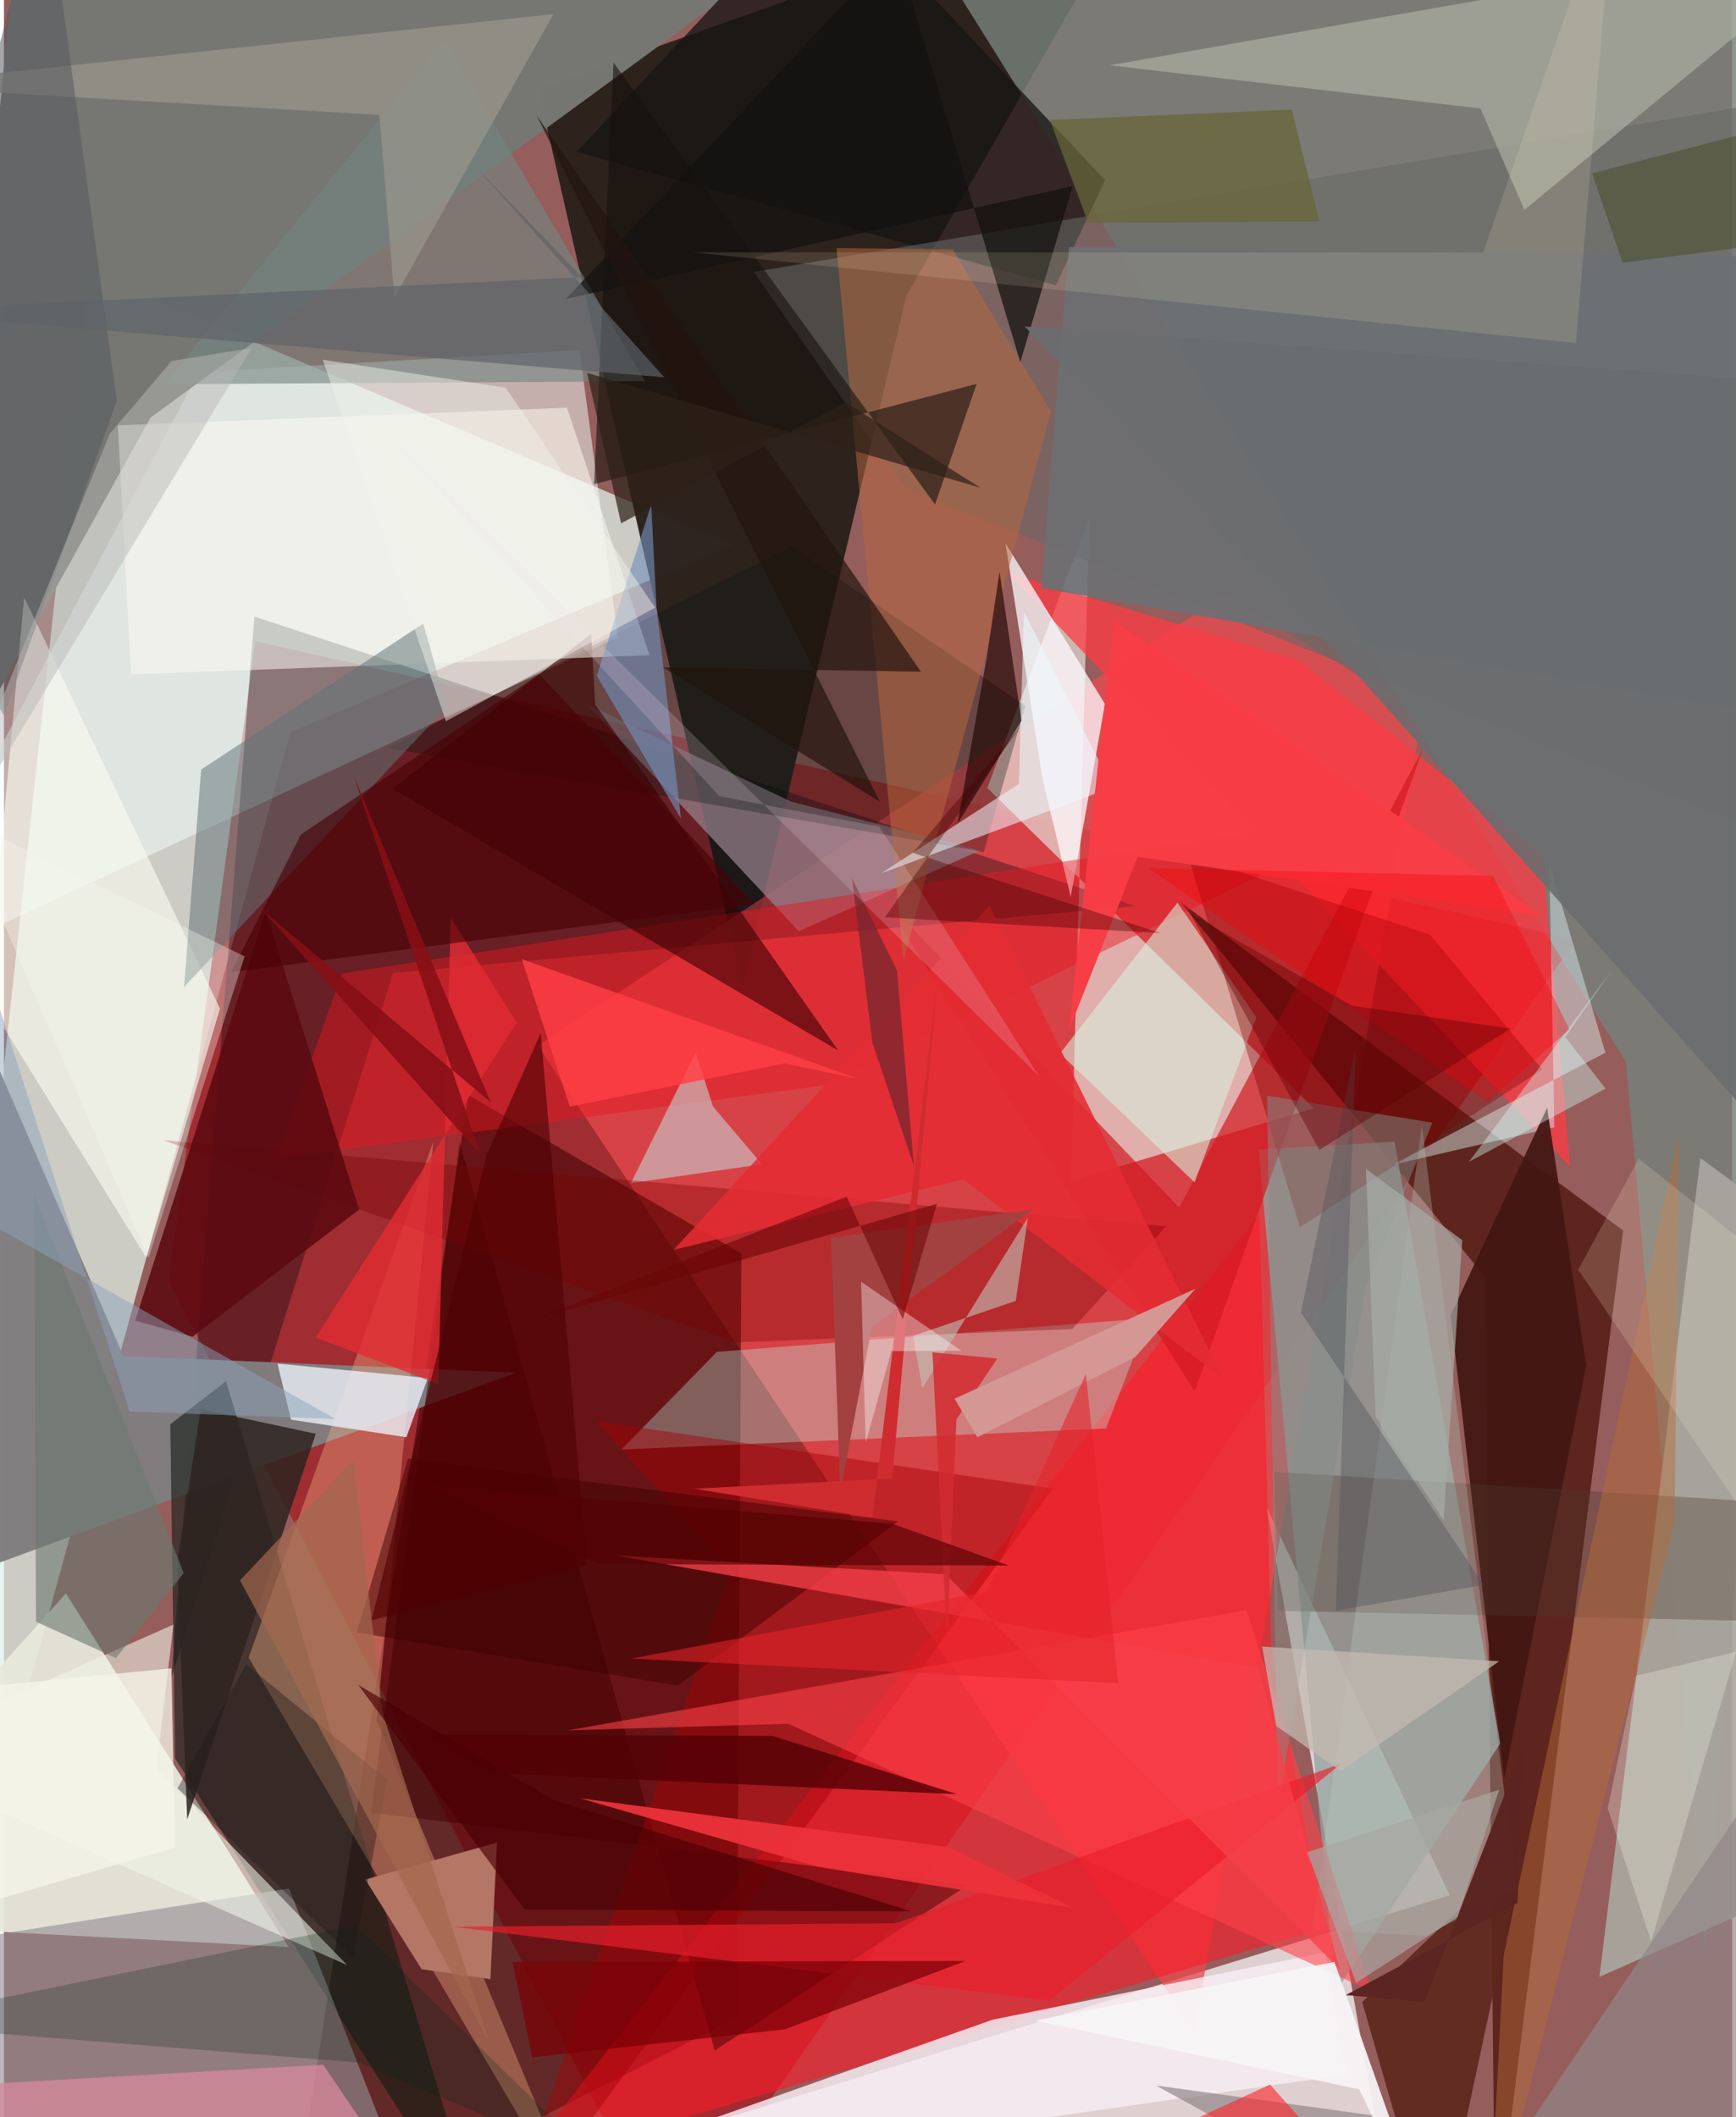 <svg xmlns="http://www.w3.org/2000/svg" width="228" height="278" viewBox="0 0 836 1024"><path fill="#955d5b" d="M0 0h836v1024H0z"/><path fill="#dff2eb" fill-opacity=".733" d="M138.506 354.2l213.82-90.573L41.78 131.614-62 1086z"/><path fill="#a9010a" fill-opacity=".514" d="M321.794 1085.95l438.645-631.46-638.827-144.337-41.941 309.079z"/><path fill="#2b211c" fill-opacity=".976" d="M357.18 476.832l79.369-333.739L553.94-62 258.5 43.048z"/><path fill="#e4d9db" fill-opacity=".914" d="M610.814 728.961L674.206 1086l-412.637-34.519L699.44 916.649z"/><path fill="#e6e8dc" fill-opacity=".941" d="M-4.52 809.027l34.497-38.36 107.78 171.041-164.64-8.667z"/><path fill="#e94a4f" fill-opacity=".753" d="M686.14 345.23l-95.828-57.649-332.099 218.145 317.734 477.05z"/><path fill="#3d0000" fill-opacity=".561" d="M354.557 975.928l2.192-369.644-132.02-76.637L137.862 1086z"/><path fill="#e3dfd8" fill-opacity=".69" d="M525.112 250.177l-49.39 130.941 157.93 154.885-117.5 35.256z"/><path fill="#75807a" fill-opacity=".827" d="M424.91-62l359.7 575.46 38.667 430.108L898 1.944z"/><path fill="#491208" fill-opacity=".737" d="M783.313 595.165L721.393 1086l-5.02-468.48-147.268-181.284z"/><path fill="#f2fffc" fill-opacity=".506" d="M-62 475.41l359.001-167.27-18.54-138.772L94.31 179.984z"/><path fill="#000611" fill-opacity=".349" d="M121.142 298.233l426.217 140.018-359.089 32.354L80.918 811.782z"/><path fill="#767773" fill-opacity=".996" d="M5.2-20.584L432.036-62 70.94 201.95-35.782 394.252z"/><path fill="#ff1926" fill-opacity=".58" d="M247.587 1048.644L638.545 932.54l-25.453-136.663-5.71-208.483z"/><path fill="#807d7f" fill-opacity=".973" d="M57.779 655.833l189.7 8.112L-62 777.8V379.625z"/><path fill="#93a29e" fill-opacity=".761" d="M644.192 963.528l79.665-120.22-51.121-291.132-65.778 3.832z"/><path fill="#111a14" fill-opacity=".596" d="M80.456 688.857l2.329 161.57L232.666 1086 107.452 668.029z"/><path fill="#a9a69e" fill-opacity=".925" d="M820.673 560.072L898 616.856v283.669l-126.166 55.591z"/><path fill="#97828e" fill-opacity=".714" d="M380.802 387.717l91.398 23.637-87.731 39.045-102.46-109.804z"/><path fill="#fe3a43" fill-opacity=".745" d="M744.286 412.7l13.411 151.644-271.735-287.18 140.054 42.162z"/><path fill="#151613" fill-opacity=".761" d="M508.849 138.002L276.99 73.5 397.972-55.849l134.73 142.946z"/><path fill="#fbb48a" fill-opacity=".365" d="M118.351 801.741L285.835 1086 180.3 832.093l27.397-279.826z"/><path fill="#bbfdee" fill-opacity=".325" d="M533.139 690.91l-234.424 10.176 46.209-47.228 208.833-16.296z"/><path fill="#fdfafd" fill-opacity=".753" d="M502.429 376.534l-17.907-113.72 48.125 77.667-16.587 93.395z"/><path fill="#d0181f" fill-opacity=".682" d="M576.065 672.944l-151.91-239.947 144.392 151.051 117.87-221.745z"/><path fill="#ebeff9" fill-opacity=".792" d="M138.88 686.639l55.809 8.505 10.356-28.66-72.728-6.957z"/><path fill="#fafaf0" fill-opacity=".635" d="M68.86 608.297L-8.195 483.952l17.972-195.08 94.723 198.95z"/><path fill="#071815" fill-opacity=".318" d="M473.982 412.113l-288.37-50.415 195.531-97.376 112.94 77.096z"/><path fill="#400000" fill-opacity=".486" d="M220.446 552.524L177.6 876.782l288.942 34.8-122.705 80.18z"/><path fill="#676965" fill-opacity=".565" d="M362.728 131.51l72.992 104.428L898 421.609 883.172 44.587z"/><path fill="#b0b2a5" fill-opacity=".655" d="M534.941 31.575L898-32.338 735.526 101.515 714.318 52.46z"/><path fill="#f6edf3" fill-opacity=".839" d="M639.33 944.256l-161.156 32.626-242.673 85.783 413.612-59.159z"/><path fill="#e7171f" fill-opacity=".451" d="M163.584 470.833l509.468-78.947-275.757 133.068-265.623 35.317z"/><path fill="#928f93" fill-opacity=".624" d="M-46.379 1078.966l18.117-139.438 166.202-26.156 53.054 135.374z"/><path fill="#3a0000" fill-opacity=".6" d="M188 381.49l96.066-74.918 2.012 34.22 117.52 167.319z"/><path fill="#e2f7f9" fill-opacity=".439" d="M671.628 563.413l78.433-18.192-2.458-127.727 27.124 91.66z"/><path fill="#fdfbf0" fill-opacity=".518" d="M55.094 205.716l6.363 120.474 250.86-9.266-39.917-119.72z"/><path fill="#daf0dd" fill-opacity=".58" d="M510.882 509.538l56.807-72.93 38.174 55.399-29.877 79.883z"/><path fill="#5e271d" fill-opacity=".898" d="M704.944 1036.778l30.604-143.37-78.469 74.94 32.727 113.834z"/><path fill="#c7cbcb" fill-opacity=".616" d="M343.054 535.231l-8.375-26.076-31.382 63.07 63.394-9.113z"/><path fill="#f1f5e9" fill-opacity=".58" d="M81.994 785.742L-62 849.612l228 100.815-92.23-95.18z"/><path fill="#421713" fill-opacity=".937" d="M765.45 660.38l-39.642 199.706-25.92-223.991 46.652-100.318z"/><path fill="#a50005" fill-opacity=".451" d="M286.36 687.34l65.335 72.195L239.653 1086l267.75-366.017z"/><path fill="#7b0000" fill-opacity=".345" d="M562.254 593.103L76.997 551.484l276.999 97.784 162.784-6.465z"/><path fill="#b47665" d="M202.04 952.427l-27.225-43.374 63.715-17.851-3.21 66.05z"/><path fill="#748680" fill-opacity=".624" d="M310.082 184.321L213.045 19.055 77.787 185.787l155.506-.87z"/><path fill="#617577" fill-opacity=".525" d="M202.859 301.605L95.402 372.196l-8.265 105.14 127.078-135.391z"/><path fill="maroon" fill-opacity=".361" d="M689.81 452.006l-117.106-38.548 54.215 180.13 117.224-76.348z"/><path fill="#4c382d" fill-opacity=".341" d="M614.477 711.851l237.208 14.648 37.83 58.392-273.221-5.79z"/><path fill="#bacac2" fill-opacity=".302" d="M685.98 544.352l-53.075 388.87 54.366 3.128 44.302-22.692z"/><path fill="#b7683f" fill-opacity=".514" d="M402.782 119.986l32.404 344.462 71.31-265.482-47.537-78.376z"/><path fill="#2e2320" fill-opacity=".855" d="M150.85 693.474L88.646 879.972l-4.794-124.529 11.303-73.882z"/><path fill="#16110c" fill-opacity=".58" d="M294.89 30.29l-9.388 203.895 185.063-48.518-20.126 58.358z"/><path fill="#ff414a" fill-opacity=".573" d="M379.376 833.704L661.832 963.22l-60.73-184.463-328.305 58.155z"/><path fill="#5b0a0f" fill-opacity=".871" d="M171.81 585.02l-45.178-144.335-63.13 198.077 27.729 7.759z"/><path fill="#e32c33" fill-opacity=".788" d="M210.132 669.417l-59.343-22.51 97.198-152.325-31.868-50.716z"/><path fill="#7390bb" fill-opacity=".627" d="M286.819 326.896l26.314-82.863 2.6 50.445 11.812 101.588z"/><path fill="#918588" fill-opacity=".69" d="M698.302 1086l-140.993-77.318L898 1055.705V789.587z"/><path fill="#3e0000" fill-opacity=".486" d="M325.996 815.315l-155.37-25.763 24.83-84.102 237.173 30.376z"/><path fill="#848b88" fill-opacity=".498" d="M691.026 543.007l-32.482 80.38-42.474 251.832-4.973-345.266z"/><path fill="#d68999" fill-opacity=".769" d="M213.77 1086L9.647 1051.181l-23.506-42.933 168.29-9.617z"/><path fill="#edf9ff" fill-opacity=".541" d="M424.35 422.42l111.843-41.603-42.728-85.023-2.49 83.394z"/><path fill="#e91e2c" fill-opacity=".667" d="M647.02 852.945l-141.224 114.68-288.387-35.73 214.256-1.711z"/><path fill="#f74149" fill-opacity=".765" d="M295.655 752.312l159.802 9.144 190.732 190.98-39.3-145.729z"/><path fill="#e42c33" fill-opacity=".875" d="M590.063 667.182L476.764 437.95 323.996 604.501l140.065-34.106z"/><path fill="#f73d45" fill-opacity=".992" d="M548.5 414.392l-33.362 83.983 21.794-198.415 207.714 143.176z"/><path fill="#676538" fill-opacity=".745" d="M524.503 107.808L505.98 58.031l117.037-5.004 13.307 54.02z"/><path fill="#969489" fill-opacity=".773" d="M-60.446 41.505L265.847 6.83l-76.982 137.218-7.225-88.462z"/><path fill="#1b0200" fill-opacity=".62" d="M461.324 398.303l30.934-49.734-10.62-71.95-6.234 41.485z"/><path fill="#ed323a" fill-opacity=".933" d="M517.237 922.813l-60.598-29.55-178.085-23.52 115.584 33.218z"/><path fill="#141210" fill-opacity=".737" d="M431.492-24.917l60.19 200.07 25.339-85.14-245.162 54.552z"/><path fill="#c5beb7" fill-opacity=".604" d="M439.776 646.13l49.716-16.946 5.857-40.293-51.04 82.536z"/><path fill="#23140e" fill-opacity=".682" d="M443.596 324.894l-186-269.232L423.78 387.844l-104.962-65.087z"/><path fill="#510104" fill-opacity=".788" d="M371.987 839.626l-167.846-.64 31.258 18.52 225.68 10.29z"/><path fill="#480006" fill-opacity=".616" d="M109.95 470.224l33.669-66.576 115.29-77.576 104.086 111.143z"/><path fill="#d4fef9" fill-opacity=".396" d="M755.353 501.57l19.477 24.976-66.102 35.39 68.81-92.134z"/><path fill="#002717" fill-opacity=".235" d="M-62 978.83l232.298-47.578 117.483 115.412-116.152-49.074z"/><path fill="#792630" fill-opacity=".765" d="M420.115 504.29l-9.835-79.477 21.76 44.605 8.188 94.635z"/><path fill="#6c7870" fill-opacity=".616" d="M54.17 801.96l-38.655-17.605L14.503 577.7l72.471 183.16z"/><path fill="#6d7073" fill-opacity=".894" d="M898 124.773l-382.723-5.276-13.471 164.905L898 353.817z"/><path fill="#b66c3b" fill-opacity=".475" d="M725.511 945.783L718.427 1086l89.706-348.827 2.26-189.183z"/><path fill="#55585f" fill-opacity=".533" d="M-62 250.81L.02 345.96l54.555-152.07L19.658-62z"/><path fill="#7a0006" fill-opacity=".714" d="M246.017 948.945l219.253-.51-87.53 33.09-122.165 13.569z"/><path fill="#f4d2e5" fill-opacity=".2" d="M423.503 399.841l77.34 120.775-319.689-315.46 164.97 179.957z"/><path fill="#fe2429" fill-opacity=".604" d="M659.217 1060.89l179.516-13.885-263.998-21.344 37.758-17.438z"/><path fill="#f7f4f5" fill-opacity=".937" d="M498.722 977.266l144.915-28.362L692.158 1086l-36.505-75.46z"/><path fill="#f0f2e9" fill-opacity=".471" d="M242.717 187.526l-88.479-13.55 59.584 174.867L315 293.923z"/><path fill="#8da3b9" fill-opacity=".486" d="M-31.085 397.976l91.9 284.73 99.5 3.613-191.167-108.065z"/><path fill="#a34140" fill-opacity=".988" d="M404.575 721.465l15.324-79.847 78.105-56.676-97.889 13.715z"/><path fill="#1f1918" fill-opacity=".392" d="M117.149 804.967l-33.147 59.957 84.976 82.116 16.422-86.197z"/><path fill="#6a6c6f" fill-opacity=".886" d="M493.762 157.871l162.754 170.522L898 599.547l-.133-412.299z"/><path fill="#fbfff0" fill-opacity=".259" d="M775.837 874.62l13.619-64.076 48.467-11.607-41.068 140.15z"/><path fill="#c4bab2" fill-opacity=".733" d="M608.656 796.393l6.76 38.361 31.288 21.825 76.636-53.081z"/><path fill="#fff1d6" fill-opacity=".176" d="M898 645.506l-42.224 107.199-94.203-138.593 29.29-53.65z"/><path fill="#52565d" fill-opacity=".416" d="M653.983 506.299l-9.677 272.825 71.554-12.605L627.441 634.9z"/><path fill="#5b2522" fill-opacity=".988" d="M687.198 968.267l-38.055-3.326 83.12-44.571 2.55-75.366z"/><path fill="#fff2ca" fill-opacity=".129" d="M333.179 122.04l382.39.06L779.511-62l-19.03 227.912z"/><path fill="#cf2c30" d="M451.75 472.622l-31.655 261.481-86.116-14.066 95.717-4.926z"/><path fill="#feffff" fill-opacity=".357" d="M429.31 653.496l-12.42 44.275-2.221-77.849 48.495 33.399z"/><path fill="#450000" fill-opacity=".384" d="M439.673 412.496l52.23-61.27-65.742 92.451 133.374 7.614z"/><path fill="#d12c30" fill-opacity=".855" d="M449.167 654.087l7.044 138.648 4.56-106.227 19.8-29.444z"/><path fill="#d49794" d="M459.875 676.492l116.51-53.171-29.07 33.001-76.422 38.81z"/><path fill="#b8b9b7" fill-opacity=".494" d="M-38.949 431.754L51.136 209.79l29.993-35.2 38.692-6.254z"/><path fill="#f6f4e8" fill-opacity=".765" d="M82.681 893.58l-1.643-86.685-119.089 11.61L-62 935.92z"/><path fill="#f70008" fill-opacity=".333" d="M553.48 419.798l166.88 3.888 36.951 74.146-39.543 35.115z"/><path fill="#fe4045" fill-opacity=".824" d="M250.52 463.908l162.97 57.936-35.888-7.528-103.871 20.906z"/><path fill="#a8a7a1" fill-opacity=".694" d="M703.224 927.199l20.1-61.554-92.886 30.221 23.747 63.146z"/><path fill="#a3684f" fill-opacity=".702" d="M183.019 828.007l51.95 160.273-120.764-223.89 54.799-58.203z"/><path fill="#630105" fill-opacity=".412" d="M636.342 556.215L573.877 441.87l78.173 44.535 76.727 11.082z"/><path fill="#5d6369" fill-opacity=".675" d="M279.677 134.027L-62 150.59l381.452 31.905L228.115 80.6z"/><path fill="#860f15" fill-opacity=".878" d="M169.174 375.253l61.23 182.966-105.301-117.937 110.36 92.857z"/><path fill="#3c4012" fill-opacity=".392" d="M898 50.159l-46.216 68.104-68.772 8.83-14.665-43.28z"/><path fill="#a8aca7" fill-opacity=".678" d="M705.473 599.834l-9.017 135.477-32.878-50.049-4.695-119.918z"/><path fill="#f3f8ed" fill-opacity=".349" d="M69.954 608.359l46.465-145.79-177.51-86.382 59.37 66.778z"/><path fill="#e5242a" fill-opacity=".569" d="M539.057 814.151L303.614 802.19l171.862-32.38 47.929-105.312z"/><path fill="#4a0004" fill-opacity=".651" d="M266.162 870.657l-94.799-55.753 80.512 108.667 187.15.88z"/><path fill="#6a0405" fill-opacity=".561" d="M407.719 578.79l-152.897 59.96 196.542-56.544-16.547 55.91z"/><path fill="#2e2118" fill-opacity=".714" d="M282.116 180.387l190.168 55.477-65.157-41.317-108.57 58.567z"/><path fill="#4f0002" fill-opacity=".612" d="M282.044 757.046l-104.235 26.63 55.763-225.222 26.097-58.795z"/><path fill="#540003" fill-opacity=".647" d="M486.206 757.207l-56.35-20.215-225.55-18.746 83.866 38.258z"/></svg>
